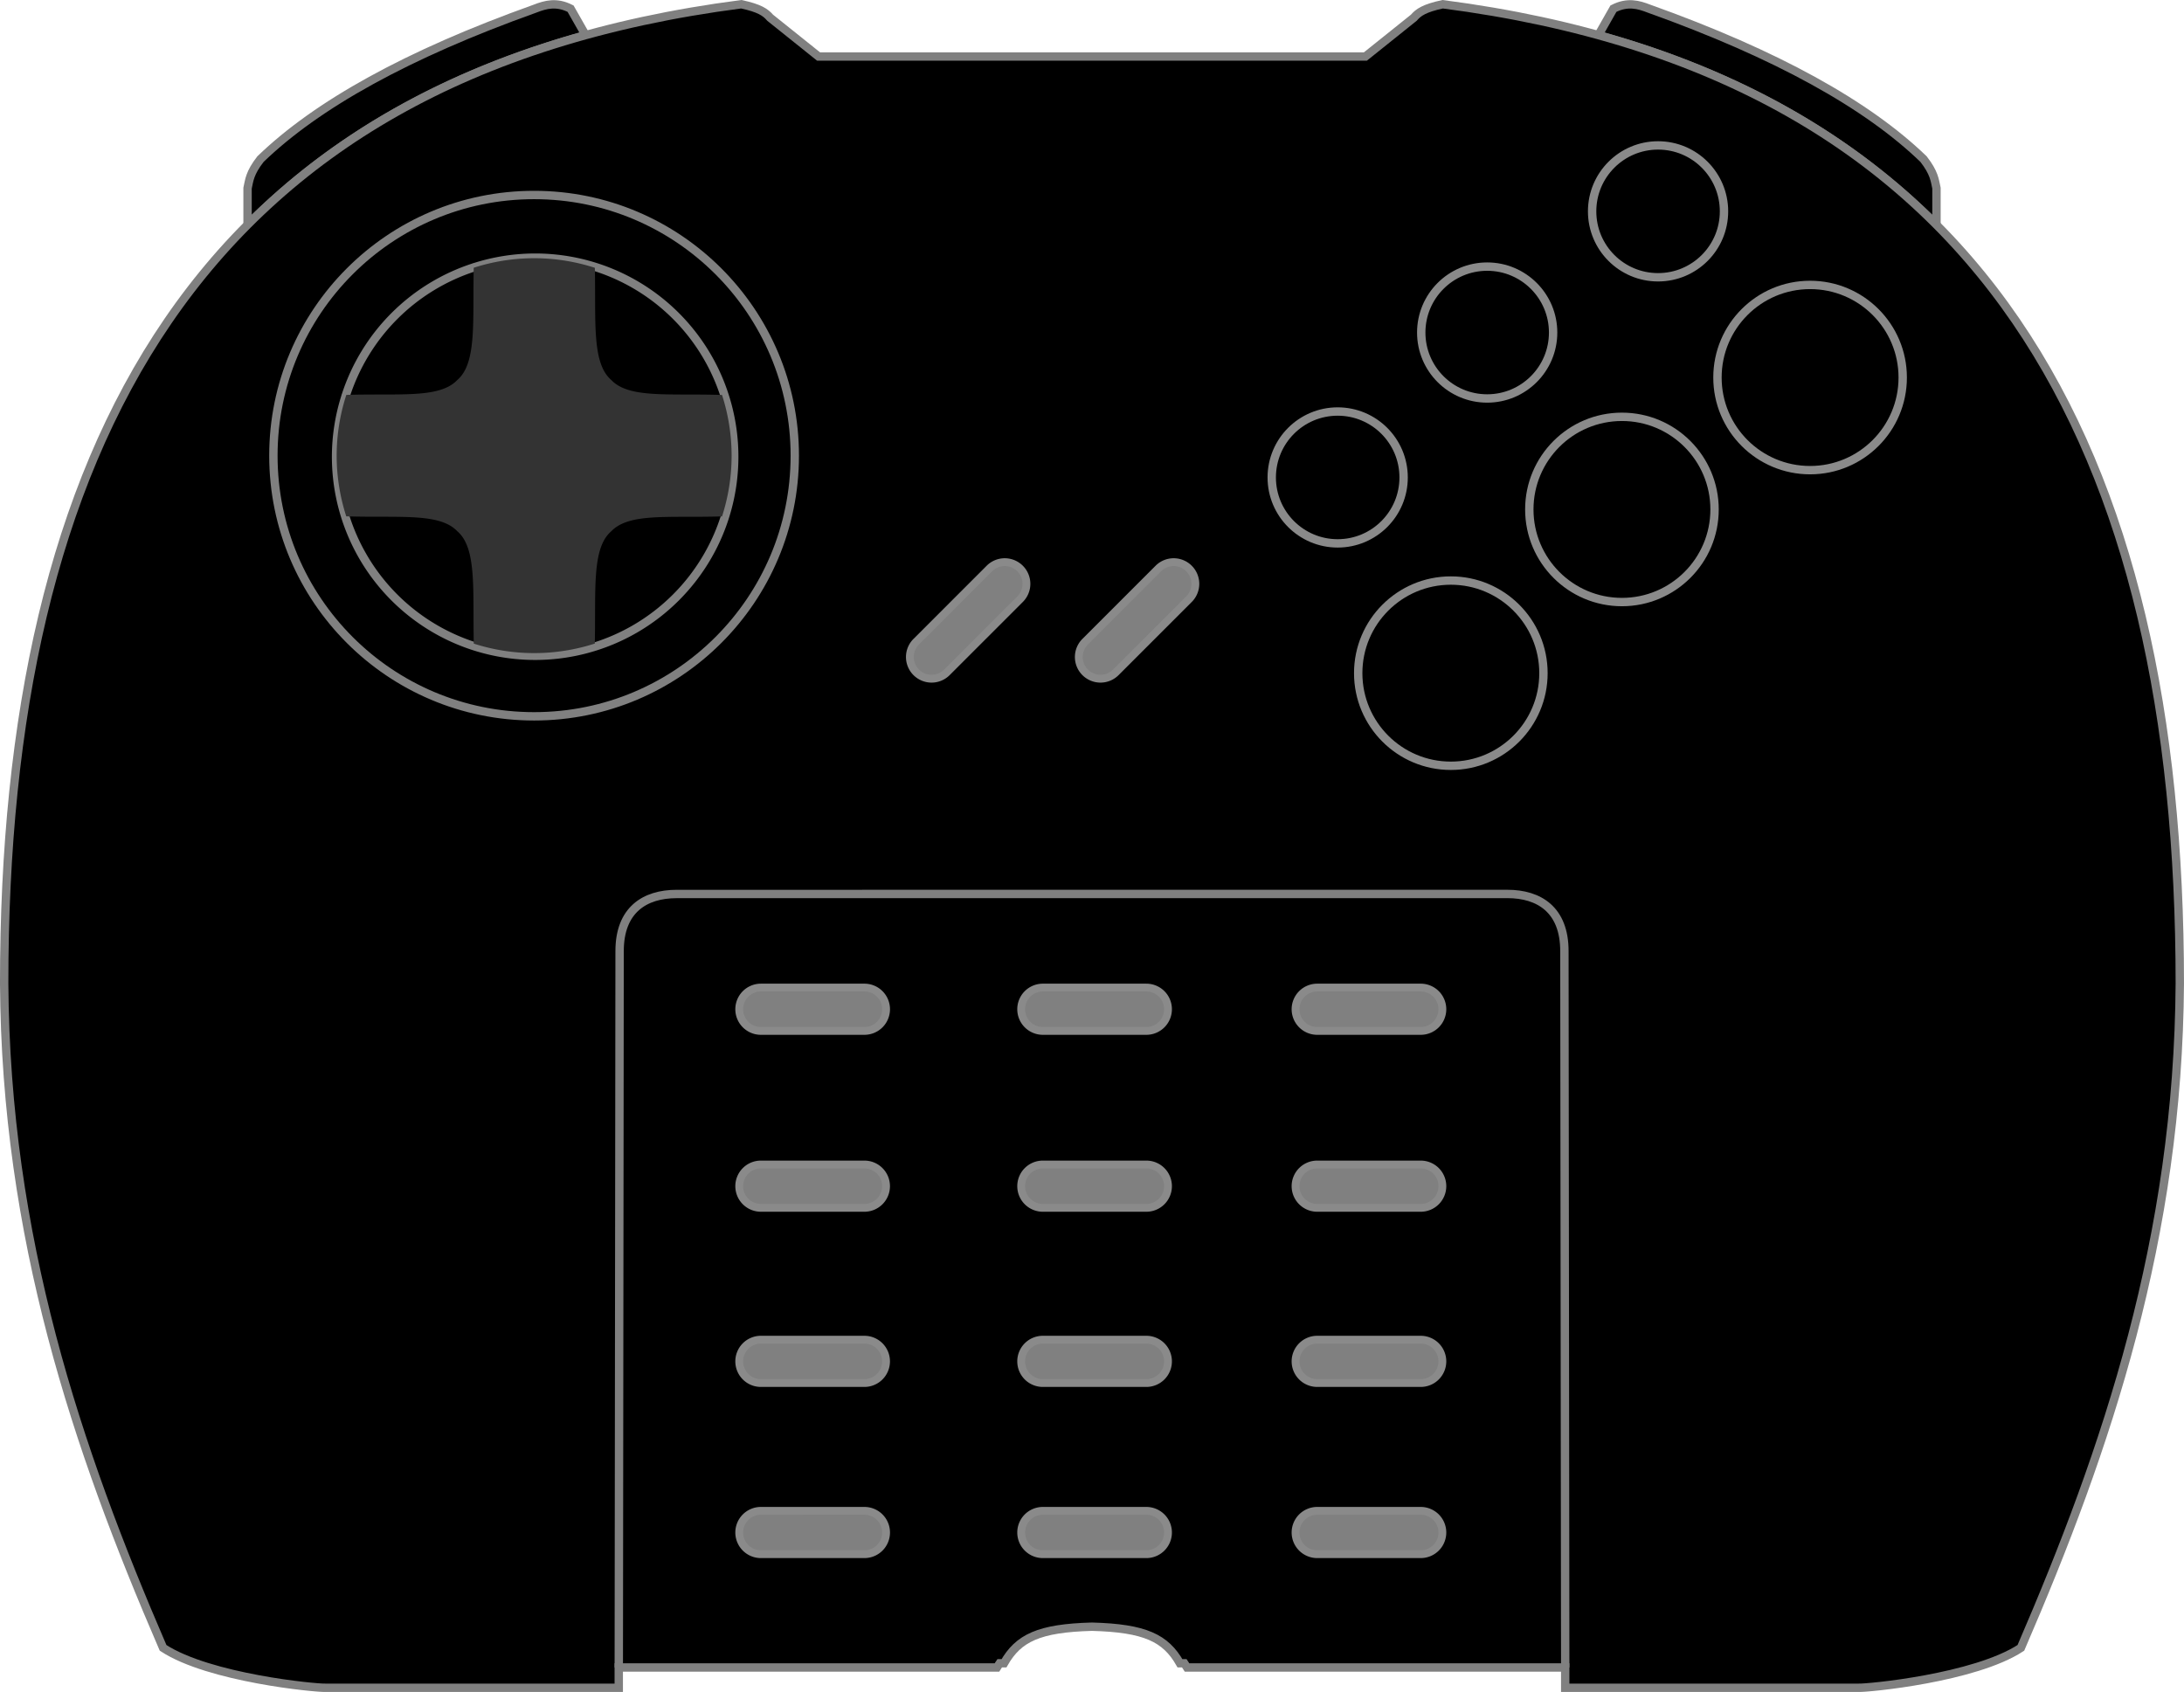 <?xml version="1.0" encoding="UTF-8" standalone="no"?>
<svg
   width="69.157mm"
   height="53.582mm"
   viewBox="0 0 69.157 53.582"
   version="1.1"
   id="svg5"
   inkscape:version="1.1.2 (0a00cf5339, 2022-02-04)"
   sodipodi:docname="jaguar.svg"
   data-name="Atari Jaguar Pro Controller"
   xmlns:inkscape="http://www.inkscape.org/namespaces/inkscape"
   xmlns:sodipodi="http://sodipodi.sourceforge.net/DTD/sodipodi-0.dtd"
   xmlns="http://www.w3.org/2000/svg"
   xmlns:svg="http://www.w3.org/2000/svg">
  <sodipodi:namedview
     id="namedview7"
     pagecolor="#ffffff"
     bordercolor="#cccccc"
     borderopacity="1"
     inkscape:pageshadow="0"
     inkscape:pageopacity="1"
     inkscape:pagecheckerboard="0"
     inkscape:document-units="mm"
     showgrid="false"
     inkscape:zoom="4.1827231"
     inkscape:cx="-0.7172361"
     inkscape:cy="99.3372"
     inkscape:window-width="3840"
     inkscape:window-height="2089"
     inkscape:window-x="0"
     inkscape:window-y="34"
     inkscape:window-maximized="1"
     inkscape:current-layer="layer14"
     inkscape:object-paths="false"
     inkscape:snap-smooth-nodes="true"
     inkscape:snap-midpoints="true"
     inkscape:snap-bbox="true"
     inkscape:snap-bbox-midpoints="true"
     inkscape:snap-object-midpoints="false"
     inkscape:snap-intersection-paths="false"
     inkscape:snap-global="true"
     fit-margin-top="0"
     fit-margin-left="0"
     fit-margin-right="0"
     fit-margin-bottom="0" />
  <defs
     id="defs2">
    <inkscape:path-effect
       effect="mirror_symmetry"
       start_point="16.734,17.007"
       end_point="18.911,19.184"
       center_point="17.822,18.096"
       id="path-effect6499"
       is_visible="true"
       lpeversion="1.1"
       mode="free"
       discard_orig_path="false"
       fuse_paths="false"
       oposite_fuse="false"
       split_items="false"
       split_open="false" />
    <inkscape:path-effect
       effect="mirror_symmetry"
       start_point="25.017,19.034"
       end_point="27.053,27.326"
       center_point="26.035,23.18"
       id="path-effect4878"
       is_visible="true"
       lpeversion="1.1"
       mode="free"
       discard_orig_path="false"
       fuse_paths="false"
       oposite_fuse="false"
       split_items="false"
       split_open="false" />
    <inkscape:path-effect
       effect="mirror_symmetry"
       start_point="27.053,19.184"
       end_point="27.053,27.326"
       center_point="27.053,23.255"
       id="path-effect4838"
       is_visible="true"
       lpeversion="1.1"
       mode="free"
       discard_orig_path="false"
       fuse_paths="false"
       oposite_fuse="false"
       split_items="false"
       split_open="false" />
    <inkscape:path-effect
       effect="mirror_symmetry"
       start_point="16.734,17.007"
       end_point="18.911,19.184"
       center_point="17.822,18.096"
       id="path-effect6499-7"
       is_visible="true"
       lpeversion="1.1"
       mode="free"
       discard_orig_path="false"
       fuse_paths="false"
       oposite_fuse="false"
       split_items="false"
       split_open="false" />
    <inkscape:path-effect
       effect="mirror_symmetry"
       start_point="16.734,17.007"
       end_point="18.911,19.184"
       center_point="17.822,18.096"
       id="path-effect6499-3"
       is_visible="true"
       lpeversion="1.1"
       mode="free"
       discard_orig_path="false"
       fuse_paths="false"
       oposite_fuse="false"
       split_items="false"
       split_open="false" />
    <inkscape:path-effect
       effect="mirror_symmetry"
       start_point="16.734,17.007"
       end_point="18.911,19.184"
       center_point="17.822,18.096"
       id="path-effect6499-1"
       is_visible="true"
       lpeversion="1.1"
       mode="free"
       discard_orig_path="false"
       fuse_paths="false"
       oposite_fuse="false"
       split_items="false"
       split_open="false" />
    <inkscape:path-effect
       effect="mirror_symmetry"
       start_point="16.734,17.007"
       end_point="18.911,19.184"
       center_point="17.822,18.096"
       id="path-effect6499-1-2"
       is_visible="true"
       lpeversion="1.1"
       mode="free"
       discard_orig_path="false"
       fuse_paths="false"
       oposite_fuse="false"
       split_items="false"
       split_open="false" />
    <inkscape:path-effect
       effect="mirror_symmetry"
       start_point="16.734,17.007"
       end_point="18.911,19.184"
       center_point="17.822,18.096"
       id="path-effect6499-7-0"
       is_visible="true"
       lpeversion="1.1"
       mode="free"
       discard_orig_path="false"
       fuse_paths="false"
       oposite_fuse="false"
       split_items="false"
       split_open="false" />
    <inkscape:path-effect
       effect="mirror_symmetry"
       start_point="16.734,17.007"
       end_point="18.911,19.184"
       center_point="17.822,18.096"
       id="path-effect6499-2"
       is_visible="true"
       lpeversion="1.1"
       mode="free"
       discard_orig_path="false"
       fuse_paths="false"
       oposite_fuse="false"
       split_items="false"
       split_open="false" />
    <inkscape:path-effect
       effect="mirror_symmetry"
       start_point="16.734,17.007"
       end_point="18.911,19.184"
       center_point="17.822,18.096"
       id="path-effect6499-3-3"
       is_visible="true"
       lpeversion="1.1"
       mode="free"
       discard_orig_path="false"
       fuse_paths="false"
       oposite_fuse="false"
       split_items="false"
       split_open="false" />
    <inkscape:path-effect
       effect="mirror_symmetry"
       start_point="16.734,17.007"
       end_point="18.911,19.184"
       center_point="17.822,18.096"
       id="path-effect6499-7-3"
       is_visible="true"
       lpeversion="1.1"
       mode="free"
       discard_orig_path="false"
       fuse_paths="false"
       oposite_fuse="false"
       split_items="false"
       split_open="false" />
    <inkscape:path-effect
       effect="mirror_symmetry"
       start_point="16.734,17.007"
       end_point="18.911,19.184"
       center_point="17.822,18.096"
       id="path-effect6499-2-6"
       is_visible="true"
       lpeversion="1.1"
       mode="free"
       discard_orig_path="false"
       fuse_paths="false"
       oposite_fuse="false"
       split_items="false"
       split_open="false" />
    <inkscape:path-effect
       effect="mirror_symmetry"
       start_point="16.734,17.007"
       end_point="18.911,19.184"
       center_point="17.822,18.096"
       id="path-effect6499-3-7"
       is_visible="true"
       lpeversion="1.1"
       mode="free"
       discard_orig_path="false"
       fuse_paths="false"
       oposite_fuse="false"
       split_items="false"
       split_open="false" />
    <inkscape:path-effect
       effect="mirror_symmetry"
       start_point="16.734,17.007"
       end_point="18.911,19.184"
       center_point="17.822,18.096"
       id="path-effect6499-1-5"
       is_visible="true"
       lpeversion="1.1"
       mode="free"
       discard_orig_path="false"
       fuse_paths="false"
       oposite_fuse="false"
       split_items="false"
       split_open="false" />
  </defs>
  <g
     inkscape:label="Layer 1"
     inkscape:groupmode="layer"
     id="layer1"
     transform="translate(-4.272,-7.028)">
    <path
       id="path3538-0"
       style="display:inline;fill:#000000;stroke:#808080;stroke-width:0.265px;stroke-linecap:butt;stroke-linejoin:miter;stroke-opacity:1"
       d="m 21.735,7.168 c -0.184,0.012 -0.354,0.068 -0.522,0.134 -4.044,1.445 -6.906,3.038 -8.693,4.765 -0.343,0.442 -0.353,0.666 -0.409,0.92 v 1.161 C 14.828,11.418 18.352,9.374 22.816,8.141 L 22.339,7.302 C 22.116,7.189 21.919,7.156 21.735,7.168 Z" />
    <path
       id="path3538-7-6"
       style="fill:#000000;stroke:#808080;stroke-width:0.265px;stroke-linecap:butt;stroke-linejoin:miter;stroke-opacity:1"
       d="m 55.966,7.168 c -0.184,-0.012 -0.382,0.021 -0.604,0.134 l -0.477,0.839 c 4.465,1.234 7.988,3.278 10.706,6.007 v -1.161 c -0.056,-0.254 -0.066,-0.477 -0.409,-0.92 C 63.394,10.34 60.531,8.747 56.488,7.302 56.32,7.237 56.15,7.18 55.966,7.168 Z" />
    <path
       id="path981-7"
       style="display:inline;fill:#000000;stroke:#808080;stroke-width:0.265px;stroke-linecap:butt;stroke-linejoin:miter;stroke-opacity:1"
       d="M 27.746,7.162 C 10.464,9.398 4.402,21.336 4.404,38.173 c 0.05,8.048 2.295,14.701 5.032,21.04 1.464,0.958 4.86,1.279 5.141,1.264 h 9.288 v -0.643 h 11.974 c 0.028,-0.046 0.057,-0.09 0.087,-0.133 h 0.138 c 0.456,-0.799 1.102,-1.113 2.786,-1.158 1.684,0.045 2.33,0.36 2.786,1.158 h 0.138 c 0.03,0.044 0.059,0.088 0.087,0.133 h 11.974 v 0.643 h 9.288 c 0.281,0.015 3.678,-0.306 5.141,-1.264 C 71.002,52.874 73.246,46.221 73.296,38.173 73.298,21.336 67.237,9.398 49.955,7.162 49.374,7.288 49.188,7.418 49.041,7.589 L 47.507,8.818 H 30.193 L 28.659,7.589 C 28.512,7.418 28.327,7.288 27.746,7.162 Z" />
    <circle
       style="fill:none;fill-opacity:0.998;stroke:#808080;stroke-width:0.265;stroke-linecap:round;stroke-linejoin:round;stroke-miterlimit:4;stroke-dasharray:none;stop-color:#000000"
       id="path4067"
       cx="21.184"
       cy="21.458"
       r="8.255" />
    <path
       id="path4067-5"
       style="fill:none;fill-opacity:0.998;stroke:#808080;stroke-width:1.002;stroke-linecap:round;stroke-linejoin:round;stroke-miterlimit:4;stroke-dasharray:none;stop-color:#000000"
       d="m 80.066,57.312 a 23.787,23.787 0 0 0 -7.26,1.145 c 7.4e-5,-0.003 -7.5e-5,-0.006 0,-0.01 l -0.002,0.01 a 23.787,23.787 0 0 0 -15.381,15.381 l -0.01,0.002 c 0.003,-7.5e-5 0.006,7.4e-5 0.01,0 A 23.787,23.787 0 0 0 56.279,81.1 23.787,23.787 0 0 0 80.066,104.887 23.787,23.787 0 0 0 103.854,81.1 23.787,23.787 0 0 0 80.066,57.312 Z"
       transform="scale(0.265)" />
    <circle
       style="display:none;fill:none;fill-opacity:0.998;stroke:#00ffff;stroke-width:0.265;stroke-linecap:round;stroke-linejoin:round;stroke-miterlimit:4;stroke-dasharray:none;stop-color:#000000"
       id="path4067-5-9"
       cx="21.184"
       cy="21.458"
       r="6.294" />
    <path
       id="path4067-5-3"
       style="fill:#333333;fill-opacity:0.998;stroke:none;stroke-width:0.263;stroke-linecap:round;stroke-linejoin:round;stroke-miterlimit:4;stroke-dasharray:none;stop-color:#000000"
       d="m 21.184,15.205 a 6.253,6.253 0 0 0 -1.908,0.301 c 1.9e-5,-8.94e-4 -2e-5,-0.002 0,-0.003 l -5.17e-4,0.003 a 6.253,6.253 0 0 0 -0.003,10e-4 c -0.037,1.694 0.105,3.02 -0.521,3.556 -0.562,0.592 -1.828,0.418 -3.513,0.471 a 6.253,6.253 0 0 0 -0.005,0.015 l -0.003,5.17e-4 c 8.94e-4,-1.9e-5 0.002,2e-5 0.003,0 a 6.253,6.253 0 0 0 -0.301,1.908 6.253,6.253 0 0 0 0.304,1.922 c 1.686,0.053 2.953,-0.12 3.516,0.472 0.626,0.536 0.485,1.864 0.522,3.559 a 6.253,6.253 0 0 0 1.912,0.3 6.253,6.253 0 0 0 1.92,-0.302 c 0.037,-1.694 -0.104,-3.021 0.522,-3.556 0.561,-0.591 1.825,-0.419 3.507,-0.471 a 6.253,6.253 0 0 0 0.303,-1.923 6.253,6.253 0 0 0 -0.304,-1.923 C 25.454,19.482 24.19,19.653 23.63,19.063 23.004,18.527 23.144,17.202 23.108,15.509 a 6.253,6.253 0 0 0 -1.923,-0.304 z" />
    <circle
       style="fill:#000000;fill-opacity:0.998;stroke:#8a8a8a;stroke-width:0.265;stroke-linecap:round;stroke-linejoin:round;stroke-miterlimit:4;stroke-dasharray:none;stop-color:#000000"
       id="path1530-12"
       cx="50.213"
       cy="28.346"
       r="2.933" />
    <circle
       style="fill:#000000;fill-opacity:0.998;stroke:#8a8a8a;stroke-width:0.265;stroke-linecap:round;stroke-linejoin:round;stroke-miterlimit:4;stroke-dasharray:none;stop-color:#000000"
       id="path1530-1-6"
       cx="55.631"
       cy="23.161"
       r="2.933" />
    <circle
       style="fill:#000000;fill-opacity:0.998;stroke:#8a8a8a;stroke-width:0.265;stroke-linecap:round;stroke-linejoin:round;stroke-miterlimit:4;stroke-dasharray:none;stop-color:#000000"
       id="path1530-1-2-3"
       cx="61.589"
       cy="18.984"
       r="2.933" />
    <circle
       style="fill:#000000;fill-opacity:0.998;stroke:#8a8a8a;stroke-width:0.265;stroke-linecap:round;stroke-linejoin:round;stroke-miterlimit:4;stroke-dasharray:none;stop-color:#000000"
       id="path1678-1"
       cx="46.63"
       cy="22.148"
       r="2.088" />
    <circle
       style="fill:#000000;fill-opacity:0.998;stroke:#8a8a8a;stroke-width:0.265;stroke-linecap:round;stroke-linejoin:round;stroke-miterlimit:4;stroke-dasharray:none;stop-color:#000000"
       id="path1678-7-3"
       cx="51.364"
       cy="17.559"
       r="2.088" />
    <circle
       style="fill:#000000;fill-opacity:0.998;stroke:#8a8a8a;stroke-width:0.265;stroke-linecap:round;stroke-linejoin:round;stroke-miterlimit:4;stroke-dasharray:none;stop-color:#000000"
       id="path1678-7-0-9"
       cx="56.775"
       cy="13.721"
       r="2.088" />
    <path
       id="path1826-7"
       style="fill:#808080;fill-opacity:0.998;stroke:#8a8a8a;stroke-width:0.248;stroke-linecap:round;stroke-linejoin:round;stroke-miterlimit:4;stroke-dasharray:none;stop-color:#000000"
       d="m 28.366,38.303 a 0.686,0.686 0 0 0 -0.686,0.686 0.686,0.686 0 0 0 0.686,0.686 h 3.277 A 0.686,0.686 0 0 0 32.33,38.989 0.686,0.686 0 0 0 31.644,38.303 Z" />
    <path
       id="path1826-23-4"
       style="fill:#808080;fill-opacity:0.998;stroke:#8a8a8a;stroke-width:0.248;stroke-linecap:round;stroke-linejoin:round;stroke-miterlimit:4;stroke-dasharray:none;stop-color:#000000"
       d="m 33.285,27.349 a 0.686,0.686 0 0 0 1e-6,0.971 0.686,0.686 0 0 0 0.971,-2e-6 l 2.317,-2.317 a 0.686,0.686 0 0 0 1e-6,-0.971 0.686,0.686 0 0 0 -0.971,-1e-6 z" />
    <path
       id="path1826-23-7-9"
       style="fill:#808080;fill-opacity:0.998;stroke:#8a8a8a;stroke-width:0.248;stroke-linecap:round;stroke-linejoin:round;stroke-miterlimit:4;stroke-dasharray:none;stop-color:#000000"
       d="m 38.634,27.349 a 0.686,0.686 0 0 0 10e-7,0.971 0.686,0.686 0 0 0 0.971,-2e-6 l 2.317,-2.317 a 0.686,0.686 0 0 0 10e-7,-0.971 0.686,0.686 0 0 0 -0.971,-1e-6 z" />
    <path
       id="path1826-6-8"
       style="fill:#808080;fill-opacity:0.998;stroke:#8a8a8a;stroke-width:0.248;stroke-linecap:round;stroke-linejoin:round;stroke-miterlimit:4;stroke-dasharray:none;stop-color:#000000"
       d="m 28.366,43.906 a 0.686,0.686 0 0 0 -0.686,0.686 0.686,0.686 0 0 0 0.686,0.686 h 3.277 a 0.686,0.686 0 0 0 0.686,-0.686 0.686,0.686 0 0 0 -0.686,-0.686 z" />
    <path
       id="path1826-6-0-4"
       style="fill:#808080;fill-opacity:0.998;stroke:#8a8a8a;stroke-width:0.248;stroke-linecap:round;stroke-linejoin:round;stroke-miterlimit:4;stroke-dasharray:none;stop-color:#000000"
       d="m 28.366,49.454 a 0.686,0.686 0 0 0 -0.686,0.686 0.686,0.686 0 0 0 0.686,0.686 h 3.277 a 0.686,0.686 0 0 0 0.686,-0.686 0.686,0.686 0 0 0 -0.686,-0.686 z" />
    <path
       id="path1826-6-0-6-5"
       style="fill:#808080;fill-opacity:0.998;stroke:#8a8a8a;stroke-width:0.248;stroke-linecap:round;stroke-linejoin:round;stroke-miterlimit:4;stroke-dasharray:none;stop-color:#000000"
       d="m 28.366,54.874 a 0.686,0.686 0 0 0 -0.686,0.686 0.686,0.686 0 0 0 0.686,0.686 h 3.277 A 0.686,0.686 0 0 0 32.33,55.56 0.686,0.686 0 0 0 31.644,54.874 Z" />
    <path
       id="path1826-2-0"
       style="fill:#808080;fill-opacity:0.998;stroke:#8a8a8a;stroke-width:0.248;stroke-linecap:round;stroke-linejoin:round;stroke-miterlimit:4;stroke-dasharray:none;stop-color:#000000"
       d="m 37.294,38.303 a 0.686,0.686 0 0 0 -0.686,0.686 0.686,0.686 0 0 0 0.686,0.686 h 3.277 a 0.686,0.686 0 0 0 0.686,-0.686 0.686,0.686 0 0 0 -0.686,-0.686 z" />
    <path
       id="path1826-6-6-3"
       style="fill:#808080;fill-opacity:0.998;stroke:#8a8a8a;stroke-width:0.248;stroke-linecap:round;stroke-linejoin:round;stroke-miterlimit:4;stroke-dasharray:none;stop-color:#000000"
       d="m 37.294,43.906 a 0.686,0.686 0 0 0 -0.686,0.686 0.686,0.686 0 0 0 0.686,0.686 h 3.277 a 0.686,0.686 0 0 0 0.686,-0.686 0.686,0.686 0 0 0 -0.686,-0.686 z" />
    <path
       id="path1826-6-0-1-6"
       style="fill:#808080;fill-opacity:0.998;stroke:#8a8a8a;stroke-width:0.248;stroke-linecap:round;stroke-linejoin:round;stroke-miterlimit:4;stroke-dasharray:none;stop-color:#000000"
       d="m 37.294,49.454 a 0.686,0.686 0 0 0 -0.686,0.686 0.686,0.686 0 0 0 0.686,0.686 h 3.277 a 0.686,0.686 0 0 0 0.686,-0.686 0.686,0.686 0 0 0 -0.686,-0.686 z" />
    <path
       id="path1826-6-0-6-8-1"
       style="fill:#808080;fill-opacity:0.998;stroke:#8a8a8a;stroke-width:0.248;stroke-linecap:round;stroke-linejoin:round;stroke-miterlimit:4;stroke-dasharray:none;stop-color:#000000"
       d="m 37.294,54.874 a 0.686,0.686 0 0 0 -0.686,0.686 0.686,0.686 0 0 0 0.686,0.686 h 3.277 a 0.686,0.686 0 0 0 0.686,-0.686 0.686,0.686 0 0 0 -0.686,-0.686 z" />
    <path
       id="path1826-2-7-0"
       style="fill:#808080;fill-opacity:0.998;stroke:#8a8a8a;stroke-width:0.248;stroke-linecap:round;stroke-linejoin:round;stroke-miterlimit:4;stroke-dasharray:none;stop-color:#000000"
       d="m 45.982,38.303 a 0.686,0.686 0 0 0 -0.686,0.686 0.686,0.686 0 0 0 0.686,0.686 h 3.277 a 0.686,0.686 0 0 0 0.686,-0.686 0.686,0.686 0 0 0 -0.686,-0.686 z" />
    <path
       id="path1826-6-6-9-6"
       style="fill:#808080;fill-opacity:0.998;stroke:#8a8a8a;stroke-width:0.248;stroke-linecap:round;stroke-linejoin:round;stroke-miterlimit:4;stroke-dasharray:none;stop-color:#000000"
       d="m 45.982,43.906 a 0.686,0.686 0 0 0 -0.686,0.686 0.686,0.686 0 0 0 0.686,0.686 h 3.277 a 0.686,0.686 0 0 0 0.686,-0.686 0.686,0.686 0 0 0 -0.686,-0.686 z" />
    <path
       id="path1826-6-0-1-2-3"
       style="fill:#808080;fill-opacity:0.998;stroke:#8a8a8a;stroke-width:0.248;stroke-linecap:round;stroke-linejoin:round;stroke-miterlimit:4;stroke-dasharray:none;stop-color:#000000"
       d="m 45.982,49.454 a 0.686,0.686 0 0 0 -0.686,0.686 0.686,0.686 0 0 0 0.686,0.686 h 3.277 a 0.686,0.686 0 0 0 0.686,-0.686 0.686,0.686 0 0 0 -0.686,-0.686 z" />
    <path
       id="path1826-6-0-6-8-0-2"
       style="fill:#808080;fill-opacity:0.998;stroke:#8a8a8a;stroke-width:0.248;stroke-linecap:round;stroke-linejoin:round;stroke-miterlimit:4;stroke-dasharray:none;stop-color:#000000"
       d="m 45.982,54.874 a 0.686,0.686 0 0 0 -0.686,0.686 0.686,0.686 0 0 0 0.686,0.686 h 3.277 a 0.686,0.686 0 0 0 0.686,-0.686 0.686,0.686 0 0 0 -0.686,-0.686 z" />
    <path
       id="path2481-5"
       style="fill:none;stroke:#808080;stroke-width:0.265px;stroke-linecap:butt;stroke-linejoin:miter;stroke-opacity:1"
       d="m 53.835,59.834 -0.026,-22.689 c 0,-1.303 -0.795,-1.807 -1.807,-1.807 H 31.573 m -7.707,24.497 0.026,-22.689 c 0,-1.303 0.795,-1.807 1.807,-1.807 h 20.429" />
  </g>
  <g
     inkscape:groupmode="layer"
     id="layer6"
     inkscape:label="a"
     data-state="a"
     style="display:none"
     transform="translate(-4.272,-7.028)"
     data-type="button">
    <circle
       style="fill:#ff0000;fill-opacity:0.998;stroke:#8a8a8a;stroke-width:0.265;stroke-linecap:round;stroke-linejoin:round;stroke-miterlimit:4;stroke-dasharray:none;stop-color:#000000"
       id="path1530-1-2"
       cx="61.589"
       cy="18.984"
       r="2.933" />
  </g>
  <g
     inkscape:groupmode="layer"
     id="layer7"
     inkscape:label="b"
     data-state="b"
     style="display:none"
     transform="translate(-4.272,-7.028)"
     data-type="button">
    <circle
       style="fill:#ff0000;fill-opacity:0.998;stroke:#8a8a8a;stroke-width:0.265;stroke-linecap:round;stroke-linejoin:round;stroke-miterlimit:4;stroke-dasharray:none;stop-color:#000000"
       id="path1530-1"
       cx="55.631"
       cy="23.161"
       r="2.933" />
  </g>
  <g
     inkscape:groupmode="layer"
     id="layer8"
     inkscape:label="c"
     data-state="c"
     style="display:none"
     transform="translate(-4.272,-7.028)"
     data-type="button">
    <circle
       style="fill:#ff0000;fill-opacity:0.998;stroke:#8a8a8a;stroke-width:0.265;stroke-linecap:round;stroke-linejoin:round;stroke-miterlimit:4;stroke-dasharray:none;stop-color:#000000"
       id="path1530"
       cx="50.213"
       cy="28.346"
       r="2.933" />
  </g>
  <g
     inkscape:groupmode="layer"
     id="layer9"
     inkscape:label="option"
     data-state="option"
     style="display:none"
     transform="translate(-4.272,-7.028)"
     data-type="button">
    <path
       id="path1826-23-7"
       style="fill:#ff0000;fill-opacity:0.998;stroke:#8a8a8a;stroke-width:0.248;stroke-linecap:round;stroke-linejoin:round;stroke-miterlimit:4;stroke-dasharray:none;stop-color:#000000"
       d="m 38.634,27.349 a 0.686,0.686 0 0 0 10e-7,0.971 0.686,0.686 0 0 0 0.971,-2e-6 l 2.317,-2.317 a 0.686,0.686 0 0 0 10e-7,-0.971 0.686,0.686 0 0 0 -0.971,-1e-6 z" />
  </g>
  <g
     inkscape:groupmode="layer"
     id="layer10"
     inkscape:label="pause"
     data-state="pause"
     style="display:none"
     transform="translate(-4.272,-7.028)"
     data-type="button">
    <path
       id="path1826-23"
       style="fill:#ff0000;fill-opacity:0.998;stroke:#8a8a8a;stroke-width:0.248;stroke-linecap:round;stroke-linejoin:round;stroke-miterlimit:4;stroke-dasharray:none;stop-color:#000000"
       d="m 33.285,27.349 a 0.686,0.686 0 0 0 1e-6,0.971 0.686,0.686 0 0 0 0.971,-2e-6 l 2.317,-2.317 a 0.686,0.686 0 0 0 1e-6,-0.971 0.686,0.686 0 0 0 -0.971,-1e-6 z" />
  </g>
  <g
     inkscape:groupmode="layer"
     id="layer11"
     inkscape:label="1"
     data-state="1"
     style="display:none"
     transform="translate(-4.272,-7.028)"
     data-type="button">
    <path
       id="path1826"
       style="fill:#ff0000;fill-opacity:0.998;stroke:#8a8a8a;stroke-width:0.937;stroke-linecap:round;stroke-linejoin:round;stroke-miterlimit:4;stroke-dasharray:none;stop-color:#000000"
       d="m 107.211,144.766 a 2.594,2.594 0 0 0 -2.594,2.594 2.594,2.594 0 0 0 2.594,2.594 h 12.387 a 2.594,2.594 0 0 0 2.594,-2.594 2.594,2.594 0 0 0 -2.594,-2.594 z"
       transform="scale(0.265)" />
  </g>
  <g
     inkscape:groupmode="layer"
     id="layer12"
     inkscape:label="2"
     data-state="2"
     style="display:none"
     transform="translate(-4.272,-7.028)"
     data-type="button">
    <path
       id="path1826-2"
       style="fill:#ff0000;fill-opacity:0.998;stroke:#8a8a8a;stroke-width:0.248;stroke-linecap:round;stroke-linejoin:round;stroke-miterlimit:4;stroke-dasharray:none;stop-color:#000000"
       d="m 37.294,38.303 a 0.686,0.686 0 0 0 -0.686,0.686 0.686,0.686 0 0 0 0.686,0.686 h 3.277 a 0.686,0.686 0 0 0 0.686,-0.686 0.686,0.686 0 0 0 -0.686,-0.686 z" />
  </g>
  <g
     inkscape:groupmode="layer"
     id="layer13"
     inkscape:label="3"
     data-state="3"
     style="display:none"
     transform="translate(-4.272,-7.028)"
     data-type="button">
    <path
       id="path1826-2-7"
       style="fill:#ff0000;fill-opacity:0.998;stroke:#8a8a8a;stroke-width:0.248;stroke-linecap:round;stroke-linejoin:round;stroke-miterlimit:4;stroke-dasharray:none;stop-color:#000000"
       d="m 45.982,38.303 a 0.686,0.686 0 0 0 -0.686,0.686 0.686,0.686 0 0 0 0.686,0.686 h 3.277 a 0.686,0.686 0 0 0 0.686,-0.686 0.686,0.686 0 0 0 -0.686,-0.686 z" />
  </g>
  <g
     inkscape:groupmode="layer"
     id="layer14"
     inkscape:label="4"
     data-state="4"
     style="display:none"
     transform="translate(-4.272,-7.028)"
     data-type="button">
    <path
       id="path1826-6"
       style="fill:#ff0000;fill-opacity:0.998;stroke:#8a8a8a;stroke-width:0.248;stroke-linecap:round;stroke-linejoin:round;stroke-miterlimit:4;stroke-dasharray:none;stop-color:#000000"
       d="m 28.366,43.906 a 0.686,0.686 0 0 0 -0.686,0.686 0.686,0.686 0 0 0 0.686,0.686 h 3.277 a 0.686,0.686 0 0 0 0.686,-0.686 0.686,0.686 0 0 0 -0.686,-0.686 z" />
    <path
       id="path3538"
       style="display:inline;fill:#ff0000;stroke:#808080;stroke-width:1px;stroke-linecap:butt;stroke-linejoin:miter;stroke-opacity:1"
       d="m 82.146,27.092 c -0.695,0.045 -1.339,0.259 -1.973,0.506 -15.284,5.462 -26.102,11.482 -32.855,18.008 -1.297,1.672 -1.334,2.516 -1.547,3.477 v 4.389 C 56.042,43.156 69.361,35.43 86.234,30.768 l -1.805,-3.17 c -0.841,-0.428 -1.588,-0.551 -2.283,-0.506 z"
       transform="scale(0.265)" />
  </g>
  <g
     inkscape:groupmode="layer"
     id="layer15"
     inkscape:label="5"
     data-state="5"
     style="display:none"
     transform="translate(-4.272,-7.028)"
     data-type="button">
    <path
       id="path1826-6-6"
       style="fill:#ff0000;fill-opacity:0.998;stroke:#8a8a8a;stroke-width:0.248;stroke-linecap:round;stroke-linejoin:round;stroke-miterlimit:4;stroke-dasharray:none;stop-color:#000000"
       d="m 37.294,43.906 a 0.686,0.686 0 0 0 -0.686,0.686 0.686,0.686 0 0 0 0.686,0.686 h 3.277 a 0.686,0.686 0 0 0 0.686,-0.686 0.686,0.686 0 0 0 -0.686,-0.686 z" />
  </g>
  <g
     inkscape:groupmode="layer"
     id="layer16"
     inkscape:label="6"
     data-state="6"
     style="display:none"
     transform="translate(-4.272,-7.028)"
     data-type="button">
    <path
       id="path1826-6-6-9"
       style="fill:#ff0000;fill-opacity:0.998;stroke:#8a8a8a;stroke-width:0.248;stroke-linecap:round;stroke-linejoin:round;stroke-miterlimit:4;stroke-dasharray:none;stop-color:#000000"
       d="m 45.982,43.906 a 0.686,0.686 0 0 0 -0.686,0.686 0.686,0.686 0 0 0 0.686,0.686 h 3.277 a 0.686,0.686 0 0 0 0.686,-0.686 0.686,0.686 0 0 0 -0.686,-0.686 z" />
    <path
       id="path3538-7"
       style="fill:#ff0000;stroke:#808080;stroke-width:1px;stroke-linecap:butt;stroke-linejoin:miter;stroke-opacity:1"
       d="m 211.523,27.092 c -0.695,-0.045 -1.442,0.078 -2.283,0.506 l -1.805,3.17 c 16.874,4.663 30.192,12.388 40.463,22.703 v -4.389 c -0.213,-0.96 -0.25,-1.804 -1.547,-3.477 -6.754,-6.526 -17.572,-12.546 -32.855,-18.008 -0.633,-0.247 -1.277,-0.461 -1.973,-0.506 z"
       transform="scale(0.265)" />
  </g>
  <g
     inkscape:groupmode="layer"
     id="layer17"
     inkscape:label="7"
     data-state="7"
     style="display:none"
     transform="translate(-4.272,-7.028)"
     data-type="button">
    <path
       id="path1826-6-0"
       style="fill:#ff0000;fill-opacity:0.998;stroke:#8a8a8a;stroke-width:0.248;stroke-linecap:round;stroke-linejoin:round;stroke-miterlimit:4;stroke-dasharray:none;stop-color:#000000"
       d="m 28.366,49.454 a 0.686,0.686 0 0 0 -0.686,0.686 0.686,0.686 0 0 0 0.686,0.686 h 3.277 a 0.686,0.686 0 0 0 0.686,-0.686 0.686,0.686 0 0 0 -0.686,-0.686 z" />
    <circle
       style="fill:#ff0000;fill-opacity:0.998;stroke:#8a8a8a;stroke-width:0.265;stroke-linecap:round;stroke-linejoin:round;stroke-miterlimit:4;stroke-dasharray:none;stop-color:#000000"
       id="path1678"
       cx="46.63"
       cy="22.148"
       r="2.088" />
  </g>
  <g
     inkscape:groupmode="layer"
     id="layer18"
     inkscape:label="8"
     data-state="8"
     style="display:none"
     transform="translate(-4.272,-7.028)"
     data-type="button">
    <path
       id="path1826-6-0-1"
       style="fill:#ff0000;fill-opacity:0.998;stroke:#8a8a8a;stroke-width:0.248;stroke-linecap:round;stroke-linejoin:round;stroke-miterlimit:4;stroke-dasharray:none;stop-color:#000000"
       d="m 37.294,49.454 a 0.686,0.686 0 0 0 -0.686,0.686 0.686,0.686 0 0 0 0.686,0.686 h 3.277 a 0.686,0.686 0 0 0 0.686,-0.686 0.686,0.686 0 0 0 -0.686,-0.686 z" />
    <circle
       style="fill:#ff0000;fill-opacity:0.998;stroke:#8a8a8a;stroke-width:0.265;stroke-linecap:round;stroke-linejoin:round;stroke-miterlimit:4;stroke-dasharray:none;stop-color:#000000"
       id="path1678-7"
       cx="51.364"
       cy="17.559"
       r="2.088" />
  </g>
  <g
     inkscape:groupmode="layer"
     id="layer19"
     inkscape:label="9"
     data-state="9"
     style="display:none"
     transform="translate(-4.272,-7.028)"
     data-type="button">
    <path
       id="path1826-6-0-1-2"
       style="fill:#ff0000;fill-opacity:0.998;stroke:#8a8a8a;stroke-width:0.248;stroke-linecap:round;stroke-linejoin:round;stroke-miterlimit:4;stroke-dasharray:none;stop-color:#000000"
       d="m 45.982,49.454 a 0.686,0.686 0 0 0 -0.686,0.686 0.686,0.686 0 0 0 0.686,0.686 h 3.277 a 0.686,0.686 0 0 0 0.686,-0.686 0.686,0.686 0 0 0 -0.686,-0.686 z" />
    <circle
       style="fill:#ff0000;fill-opacity:0.998;stroke:#8a8a8a;stroke-width:0.265;stroke-linecap:round;stroke-linejoin:round;stroke-miterlimit:4;stroke-dasharray:none;stop-color:#000000"
       id="path1678-7-0"
       cx="56.775"
       cy="13.721"
       r="2.088" />
  </g>
  <g
     inkscape:groupmode="layer"
     id="layer20"
     inkscape:label="*"
     data-state="*"
     style="display:none"
     transform="translate(-4.272,-7.028)"
     data-type="button">
    <path
       id="path1826-6-0-6"
       style="fill:#ff0000;fill-opacity:0.998;stroke:#8a8a8a;stroke-width:0.248;stroke-linecap:round;stroke-linejoin:round;stroke-miterlimit:4;stroke-dasharray:none;stop-color:#000000"
       d="m 28.366,54.874 a 0.686,0.686 0 0 0 -0.686,0.686 0.686,0.686 0 0 0 0.686,0.686 h 3.277 A 0.686,0.686 0 0 0 32.33,55.56 0.686,0.686 0 0 0 31.644,54.874 Z" />
  </g>
  <g
     inkscape:groupmode="layer"
     id="layer21"
     inkscape:label="0"
     data-state="0"
     style="display:none"
     transform="translate(-4.272,-7.028)"
     data-type="button">
    <path
       id="path1826-6-0-6-8"
       style="fill:#ff0000;fill-opacity:0.998;stroke:#8a8a8a;stroke-width:0.248;stroke-linecap:round;stroke-linejoin:round;stroke-miterlimit:4;stroke-dasharray:none;stop-color:#000000"
       d="m 37.294,54.874 a 0.686,0.686 0 0 0 -0.686,0.686 0.686,0.686 0 0 0 0.686,0.686 h 3.277 a 0.686,0.686 0 0 0 0.686,-0.686 0.686,0.686 0 0 0 -0.686,-0.686 z" />
  </g>
  <g
     inkscape:groupmode="layer"
     id="layer22"
     inkscape:label="#"
     data-state="#"
     style="display:none"
     transform="translate(-4.272,-7.028)"
     data-type="button">
    <path
       id="path1826-6-0-6-8-0"
       style="fill:#ff0000;fill-opacity:0.998;stroke:#8a8a8a;stroke-width:0.248;stroke-linecap:round;stroke-linejoin:round;stroke-miterlimit:4;stroke-dasharray:none;stop-color:#000000"
       d="m 45.982,54.874 a 0.686,0.686 0 0 0 -0.686,0.686 0.686,0.686 0 0 0 0.686,0.686 h 3.277 a 0.686,0.686 0 0 0 0.686,-0.686 0.686,0.686 0 0 0 -0.686,-0.686 z" />
  </g>
  <g
     inkscape:groupmode="layer"
     id="layer2"
     inkscape:label="up"
     style="display:none"
     data-state="up"
     transform="translate(-4.272,-7.028)"
     data-type="button">
    <path
       id="path13719"
       style="fill:#ff0000;fill-opacity:0.998;stroke:none;stroke-width:0.995;stroke-linecap:round;stroke-linejoin:round;stroke-miterlimit:4;stroke-dasharray:none;stop-color:#000000"
       d="m 80.066,57.469 a 23.633,23.633 0 0 0 -7.213,1.137 c 7.1e-5,-0.003 -7.6e-5,-0.006 0,-0.01 l -0.002,0.01 a 23.633,23.633 0 0 0 -0.012,0.004 c -0.138,6.332 0.385,11.303 -1.893,13.371 l 9.119,9.117 9.143,-9.141 C 86.961,69.877 87.473,64.923 87.336,58.619 A 23.633,23.633 0 0 0 80.066,57.469 Z"
       transform="scale(0.265)" />
  </g>
  <g
     inkscape:groupmode="layer"
     id="layer3"
     inkscape:label="down"
     style="display:none"
     data-state="down"
     transform="translate(-4.272,-7.028)"
     data-type="button">
    <path
       id="path13723"
       style="fill:#ff0000;fill-opacity:0.998;stroke:none;stroke-width:0.995;stroke-linecap:round;stroke-linejoin:round;stroke-miterlimit:4;stroke-dasharray:none;stop-color:#000000"
       d="m 89.201,90.232 -9.135,-9.135 -9.119,9.119 c 2.278,2.07 1.756,7.047 1.895,13.383 a 23.633,23.633 0 0 0 7.225,1.133 23.633,23.633 0 0 0 7.258,-1.143 c 0.138,-6.314 -0.378,-11.279 1.877,-13.357 z"
       transform="scale(0.265)" />
  </g>
  <g
     inkscape:groupmode="layer"
     id="layer4"
     inkscape:label="left"
     style="display:none"
     data-state="left"
     transform="translate(-4.272,-7.028)"
     data-type="button">
    <path
       id="path4067-5-3-8"
       style="fill:#ff0000;fill-opacity:0.998;stroke:none;stroke-width:0.995;stroke-linecap:round;stroke-linejoin:round;stroke-miterlimit:4;stroke-dasharray:none;stop-color:#000000"
       d="m 70.947,90.217 9.119,-9.119 -9.119,-9.117 c -0.025,0.023 -0.052,0.046 -0.078,0.068 -2.124,2.237 -6.91,1.581 -13.277,1.781 a 23.633,23.633 0 0 0 -0.02,0.057 l -0.01,0.002 c 0.003,-7.2e-5 0.006,7.5e-5 0.01,0 a 23.633,23.633 0 0 0 -1.139,7.211 23.633,23.633 0 0 0 1.148,7.266 c 6.372,0.201 11.163,-0.455 13.287,1.783 0.026,0.023 0.052,0.045 0.078,0.068 z"
       transform="scale(0.265)" />
  </g>
  <g
     inkscape:groupmode="layer"
     id="layer5"
     inkscape:label="right"
     style="display:none"
     data-state="right"
     transform="translate(-4.272,-7.028)"
     data-type="button">
    <path
       id="path13721"
       style="fill:#ff0000;fill-opacity:0.998;stroke:none;stroke-width:0.995;stroke-linecap:round;stroke-linejoin:round;stroke-miterlimit:4;stroke-dasharray:none;stop-color:#000000"
       d="m 89.209,71.957 -9.143,9.141 9.135,9.135 c 0.032,-0.029 0.065,-0.056 0.098,-0.084 2.121,-2.234 6.899,-1.583 13.256,-1.781 a 23.633,23.633 0 0 0 1.145,-7.268 23.633,23.633 0 0 0 -1.148,-7.27 c -6.349,-0.196 -11.123,0.451 -13.242,-1.781 -0.034,-0.03 -0.066,-0.061 -0.1,-0.092 z"
       transform="scale(0.265)" />
  </g>
</svg>
